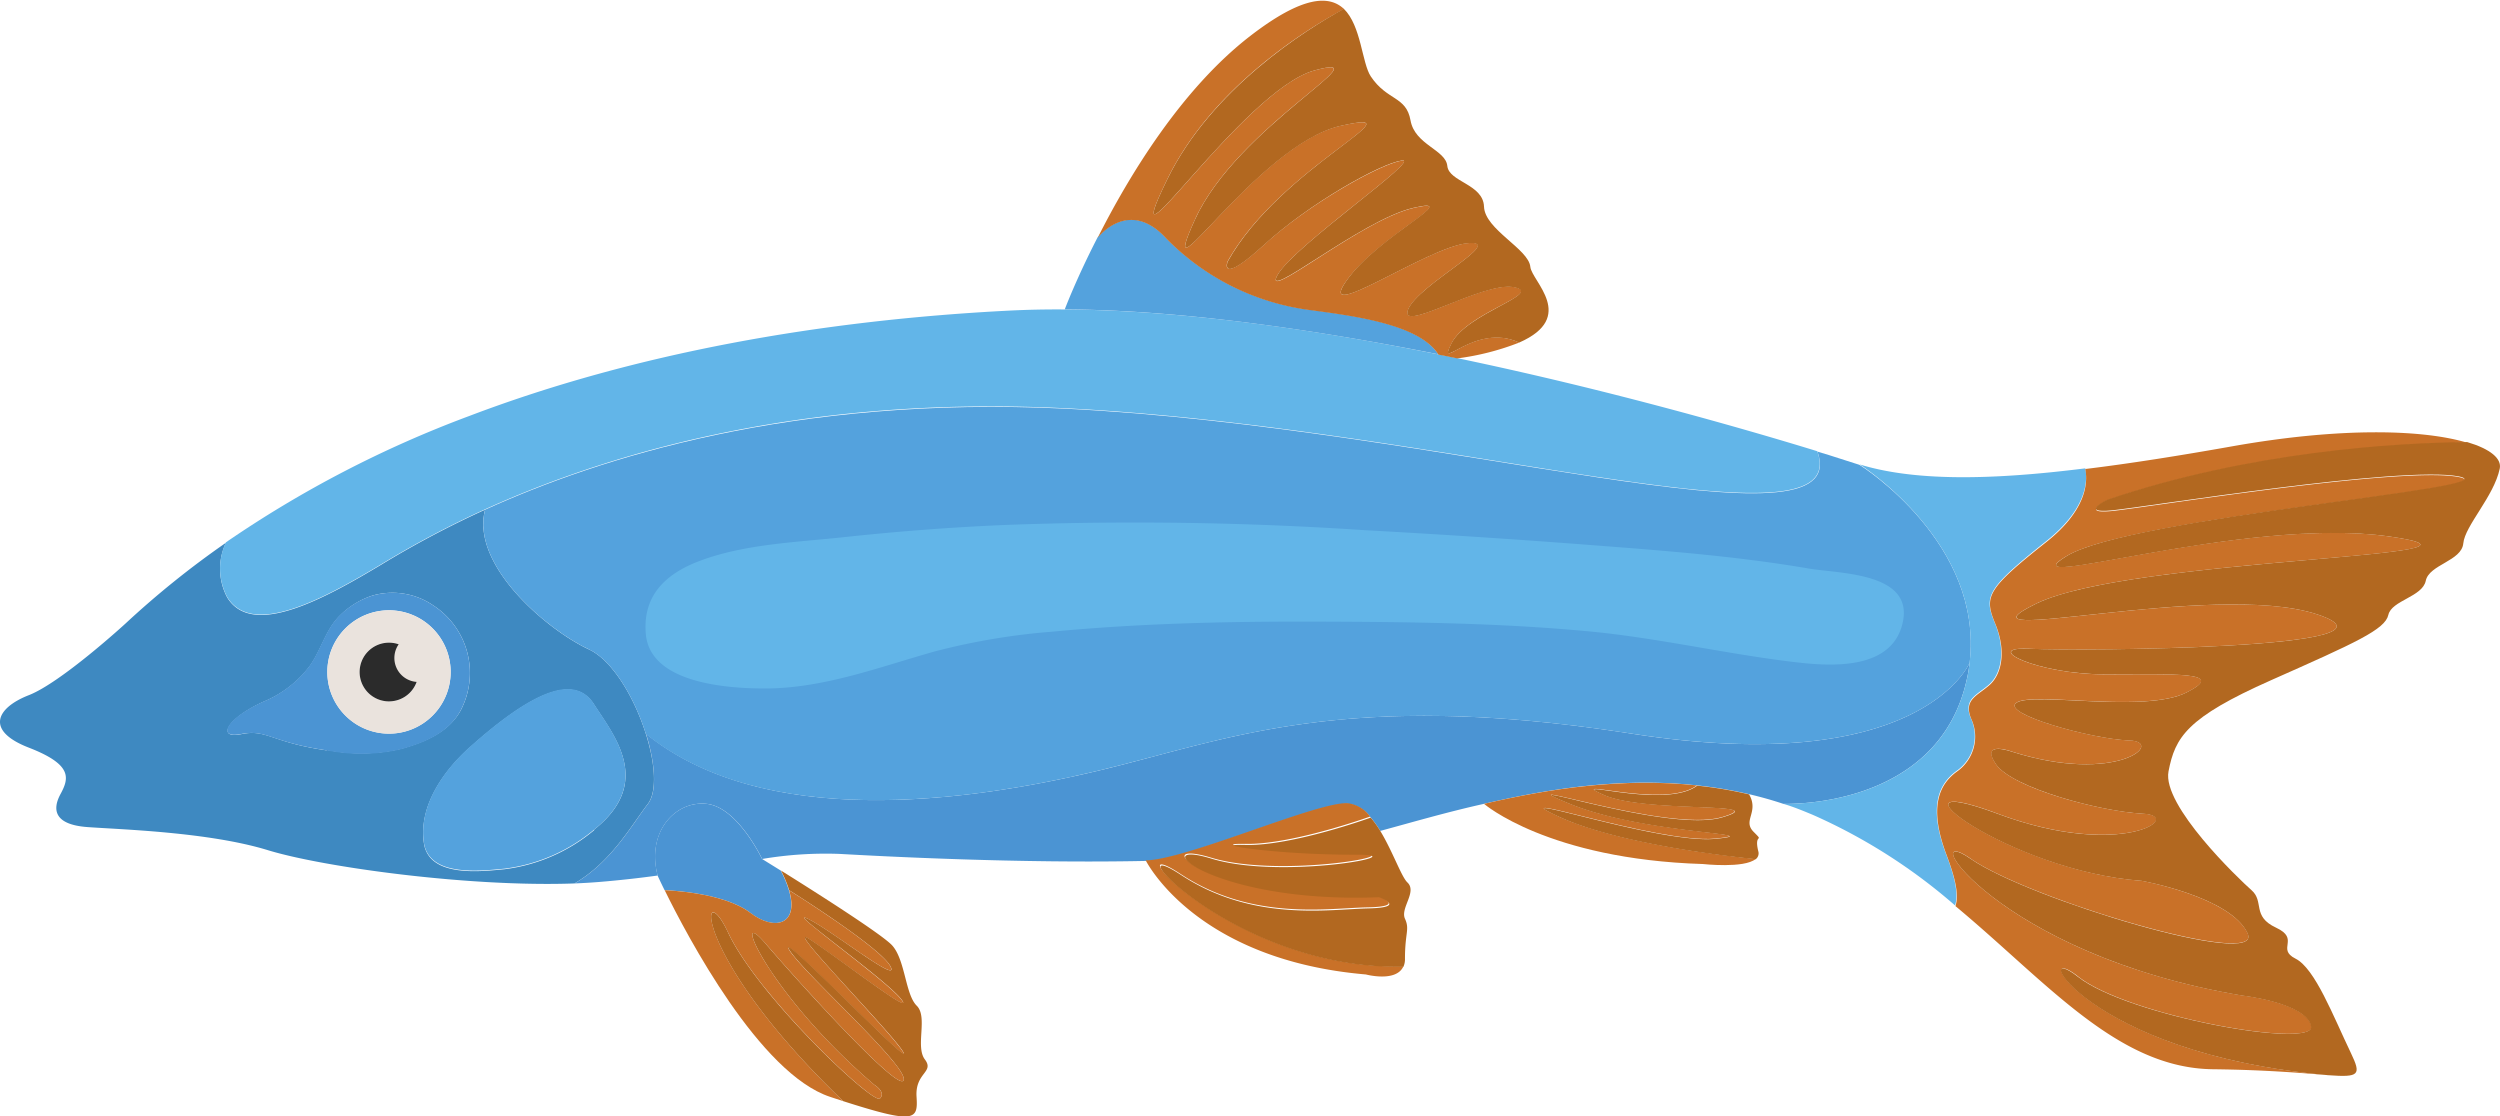 <svg xmlns="http://www.w3.org/2000/svg" viewBox="0 0 306.5 136.88"><title>blue-botia</title><g id="Layer_2" data-name="Layer 2"><g id="Ñëîé_2" data-name="Ñëîé 2"><path d="M241.47,81.26a16.2,16.2,0,0,1-.36,2.12C237.56,99.17,219,98.56,218.63,98.55h0c-1.41-.47-2.82-.86-4.22-1.19a50.57,50.57,0,0,0-6.36-1.07c-9.08-1-18,.37-26.11,2.26-4.5,1-8.77,2.25-12.72,3.32a12.62,12.62,0,0,0-1.2-1.68,4,4,0,0,0-2.76-1.64c-3.73-.19-19.26,6.7-24.5,7h-.26c-15.49.33-32.39-.57-37.56-.86a46.73,46.73,0,0,0-9.5.62h0s-3-6.36-6.81-6.76-7.39,3.4-6,8.79c-2.25.31-4.63.58-7.19.79-1,.08-2,.14-3,.18,4.5-2.62,6.95-7.08,9-9.76,1.16-1.52.88-5-.24-8.6,14.52,11.75,39.16,8.4,55.14,4.61S164.46,84.38,200,89.94C235.06,95.44,241.32,81.63,241.47,81.26Z" style="fill:#4b94d3"/><path d="M79.19,90c-1.39-4.44-4.08-9-6.94-10.36-5.19-2.4-14.56-10.37-12.78-17.15a120.17,120.17,0,0,0-12.78,6.77c-7,4.19-15.76,9-18.83,4a7.47,7.47,0,0,1-.16-6.72,111,111,0,0,0-12.34,9.93S7.5,83.68,3.53,85.23s-5.39,4.34,0,6.43,4.94,3.75,3.89,5.69-.75,3.75,3.3,4.05,14.82.59,22.15,2.84c6.79,2.08,24.72,4.54,37.56,4.07,4.5-2.62,6.95-7.08,9-9.76C80.59,97,80.31,93.55,79.19,90Zm-39.14,2-1-.16c-5.89-1-6.49-2.45-9.48-1.83s-1.9-1.87,2.79-4A13.56,13.56,0,0,0,38,81.63c1.38-1.94,1.91-4.37,3.61-6.09A10,10,0,0,1,45.72,73a8.86,8.86,0,0,1,7.36,1.2A9.87,9.87,0,0,1,56.53,87c-1.46,2.77-4.5,4-7.35,4.8A21.46,21.46,0,0,1,40.05,91.93Zm32.79,9.78a21.17,21.17,0,0,1-11,4.79c-2.54.24-7.67.85-9.36-1.79a3.4,3.4,0,0,1-.5-1.34c-.72-4.5,2.37-8.88,5.52-11.71,7.68-6.88,12.92-9.13,15.31-5.38S80.18,95.89,72.84,101.71Z" style="fill:#3e89c1"/><path d="M130.54,50.05C97.3,48.4,73.41,56.11,59.47,62.44a120.17,120.17,0,0,0-12.78,6.77c-7,4.19-15.76,9-18.83,4a7.47,7.47,0,0,1-.16-6.72A137.18,137.18,0,0,1,57.53,51c20.36-7.74,43.2-11.75,66.21-12.92,2.21-.11,4.47-.16,6.8-.14,14.36.08,30.67,2.46,45.78,5.5h0c.78.14,1.55.31,2.31.46h0c19.14,4,36,8.91,44.17,11.42C227.44,68.47,177.21,52.36,130.54,50.05Z" style="fill:#62b5e8"/><path d="M241.48,81.26h0c-.15.37-6.41,14.18-41.48,8.68-35.53-5.56-49.7.83-65.66,4.62S93.71,101.7,79.19,90c-1.39-4.44-4.08-9-6.94-10.36-5.19-2.4-14.56-10.37-12.78-17.15,13.94-6.33,37.83-14,71.07-12.39,46.67,2.31,96.9,18.42,92.29,5.27l1.42.43,3.69,1.18h0C228.39,57.21,243.2,66.71,241.48,81.26Z" style="fill:#54a2dd"/><path d="M250.85,66.36c-7.34,5.84-7.64,6.74-6.29,10s.84,6.14-.63,7.49-3.3,1.8-2.31,4.19a5.21,5.21,0,0,1-1.7,6.44c-2.1,1.5-3.6,4.19-1.35,10.18,1,2.63,1.6,4.83,1.12,6.35A68.82,68.82,0,0,0,222.25,99.9c-1.2-.5-2.41-1-3.62-1.35.41,0,18.93.62,22.48-15.17a16.2,16.2,0,0,0,.36-2.12h0C243.2,66.71,228.39,57.21,228,56.94c6.51,2,15.62,2,27.66.48C256,59.26,255.63,62.56,250.85,66.36Z" style="fill:#62b5e8"/><path d="M253.39,68.16c-7.93,4.79,21.71-4.94,39.52-2.39S261.33,68.31,249.65,74s21.71-2.89,34.43,1.32-29,4.52-35.18,4.22.75,3.14,9.28,3.14,15-.34,9.88,2.22-18.71-.12-20.81,1.23,9.28,4.49,13.78,4.64-1.43,5.51-14.48,1.34c0,0-3.79-1.33-1.84,1.58s12.75,5.79,18,6.06-2.54,5.69-17.81,0,1.34,7,17.66,8.23c0,0,10.93,2,13,6.44s-26.84-4.19-33.93-9.13S244.56,117,275,122.06c0,0,7.78.89,8.38,3.74s-22.45-1.21-28.59-6.07.59,9.41,30.69,12.08c-2.7-.19-7.19-.64-14.18-.72-11.7-.14-20.25-10.59-31.56-20,.48-1.52-.13-3.72-1.12-6.35-2.25-6-.75-8.68,1.35-10.18a5.21,5.21,0,0,0,1.7-6.44c-1-2.39.84-2.84,2.31-4.19s2-4.19.63-7.49-1.05-4.19,6.29-10c4.78-3.8,5.11-7.1,4.76-8.94,5.41-.66,11.42-1.61,18-2.78,13.74-2.44,23.68-2,28.83-.44-8.81.12-26.79,1.18-44.15,7.07,0,0-3.44,1.7.6,1.3s35.63-5.54,42.52-4.16S261.33,63.37,253.39,68.16Z" style="fill:#c97128"/><path d="M172.06,118.47c-.88,2-4.6,1-4.6,1-21-1.8-27-14-27-14h.26c5.24-.29,20.77-7.18,24.5-7a4,4,0,0,1,2.76,1.64s-9.54,3.45-15.23,3.35c-3.73-.06-.27.51,4.8.89h0c2.67.2,5.79.34,8.55.31,8-.1-9,3.1-17.58.5h0c-2.73-.83-3.72-.57-3.13.15h0c1.25,1.53,9.67,5.11,23.6,4.56,0,0,3.59,1.28-1.3,1.37s-14.18,1.7-22.95-4.09S151.21,118.94,172.06,118.47Z" style="fill:#c97128"/><path d="M172.25,112.64c.6,1.31,0,1.68,0,4.88a2.26,2.26,0,0,1-.19,1c-20.85.47-36-17-27.25-11.24s18.06,4.2,22.95,4.09,1.3-1.37,1.3-1.37c-13.93.55-22.35-3-23.6-4.56h0c-.59-.72.4-1,3.13-.15h0c8.58,2.6,25.57-.6,17.58-.5-2.76,0-5.88-.11-8.55-.31h0c-5.07-.38-8.53-1-4.8-.89,5.69.1,15.23-3.35,15.23-3.35a12.62,12.62,0,0,1,1.2,1.68c1.5,2.49,2.56,5.56,3.29,6.26C173.78,109.33,171.65,111.32,172.25,112.64Z" style="fill:#b26820"/><path d="M215.25,105.31c-1.41,1.18-6.47.62-6.47.62-19-.59-26.84-7.38-26.84-7.38,8.14-1.89,17-3.23,26.11-2.26-4,3-16.54-1.13-11.45,1.15s21.11.81,14.47,2.75-27.84-5.43-18.66-1.67,24.85,3.62,17.87,4.29-27.45-6.46-19-2.62C198.36,103.38,211.13,104.89,215.25,105.31Z" style="fill:#c97128"/><path d="M215.56,104.34a.91.91,0,0,1-.31,1c-4.12-.42-16.89-1.93-23.94-5.12-8.48-3.84,12,3.3,19,2.62s-8.69-.52-17.87-4.29,12,3.62,18.66,1.67-9.38-.48-14.47-2.75,7.42,1.86,11.45-1.15a50.57,50.57,0,0,1,6.36,1.07c1.25,2.2-.84,3.19.55,4.59S215,102,215.56,104.34Z" style="fill:#b26820"/><path d="M92,111.92c-3.4-2.59-10.52-2.78-10.52-2.78-.56-1.13-.86-1.8-.86-1.8-1.4-5.39,2.2-9.19,6-8.79s6.81,6.76,6.81,6.76h0l2.29,1.42a14.28,14.28,0,0,1,1,2.41C98,113.43,94.92,114.16,92,111.92Z" style="fill:#4b94d3"/><path d="M110.8,132.38c-.33,1.9-12.7-11.75-17-16.76s.3,6.18,13.37,17.36c0,0,1.5.9.71,1.7s-15-12.61-18.62-20.36c-3.4-7.36-4.89,2.41,14.11,20.68l-1.58-.52c-8.64-2.83-17.55-19.74-20.3-25.34,0,0,7.12.19,10.52,2.78,2.91,2.24,6,1.51,4.73-2.78.34.21,11.26,7.06,12.43,9.35s-7.38-4.57-10.18-5.87,9.48,7.39,11.48,9.88-8-5.27-11.28-7.38S109.5,126.8,110.73,129s-15.56-15.27-14-12.58S111.13,130.49,110.8,132.38Z" style="fill:#c97128"/><path d="M112.37,134.48c.18,2.83-.16,3.35-9,.52-19-18.27-17.51-28-14.11-20.68,3.59,7.75,17.82,21.16,18.62,20.36s-.71-1.7-.71-1.7C94.1,121.8,89.51,110.61,93.8,115.62s16.67,18.66,17,16.76-12.51-13.27-14.07-16,15.24,14.78,14,12.58-14.87-16-11.54-13.87,13.28,9.88,11.28,7.38S96.2,111.32,99,112.62s11.38,8.19,10.18,5.87-12.09-9.14-12.43-9.35a14.28,14.28,0,0,0-1-2.41c4.12,2.57,12.44,7.85,13.64,9.19,1.6,1.79,1.6,6,3,7.38s-.2,5,1,6.59S112.17,131.49,112.37,134.48Z" style="fill:#b26820"/><path d="M176.32,43.43c-15.11-3-31.42-5.42-45.78-5.5,0,0,1.38-3.68,4-8.78h0v0c.29-.37,3.94-4.8,8.39,0a30.1,30.1,0,0,0,17.29,8.77C165.81,38.67,174,39.67,176.32,43.43Z" style="fill:#54a2dd"/><path d="M186.25,42a31.85,31.85,0,0,1-7.59,1.94h0c-.76-.15-1.53-.32-2.31-.46h0c-2.36-3.76-10.51-4.76-16.12-5.51a30.1,30.1,0,0,1-17.29-8.77c-4.45-4.82-8.1-.39-8.39,0,3.81-7.56,10.26-18.25,18.73-24.79,6.48-5,9.71-5,11.5-3.3C160.09,3.6,148.53,10.82,143.1,22,136.22,36.08,152.39,11,161.17,8.63s-9.47,6.83-14.67,18.29,7.59-9.21,17.86-11.5-7.38,5-13.87,16.66c0,0-1.1,3,4.5-2.09s14.27-9.89,16.86-10.29-13.14,10.39-15.21,14,10.22-6.69,16.61-8.19-4.29,3.42-8.19,8.94,9.94-4.18,14.87-4.64-6.08,5.09-7.28,8.13,9.28-3.52,13-2.74-5.78,3.09-7.68,6.88S180.79,39.44,186.25,42Z" style="fill:#c97128"/><path d="M186.25,42c-5.46-2.52-10.19,3.85-8.31.1s11.38-6.12,7.68-6.88-14.17,5.78-13,2.74,12.22-8.59,7.28-8.13S161.17,40,165.06,34.43s14.57-10.43,8.19-8.94-18.67,11.78-16.61,8.19,17.81-14.37,15.21-14S160.57,24.9,155,30s-4.5,2.09-4.5,2.09c6.49-11.68,24.15-19,13.87-16.66S141.3,38.37,146.5,26.92,170,6.23,161.17,8.63,136.22,36.08,143.1,22c5.43-11.14,17-18.36,21.65-20.92,2.14,2.07,2.22,6.66,3.31,8.29,2,3,4.34,2.39,4.87,5.39s4.31,3.59,4.51,5.58,4.4,2.2,4.5,5,5.48,5.18,5.68,7.38C187.78,34.45,193.37,38.87,186.25,42Z" style="fill:#b26820"/><path d="M72.84,101.71a21.17,21.17,0,0,1-11,4.79c-2.54.24-7.67.85-9.36-1.79a3.4,3.4,0,0,1-.5-1.34c-.72-4.5,2.37-8.88,5.52-11.71,7.68-6.88,12.92-9.13,15.31-5.38S80.18,95.89,72.84,101.71Z" style="fill:#54a2dd"/><path d="M53.08,74.2A8.86,8.86,0,0,0,45.72,73a10,10,0,0,0-4.16,2.54c-1.7,1.72-2.23,4.15-3.61,6.09A13.56,13.56,0,0,1,32.32,86c-4.69,2.09-5.78,4.59-2.79,4s3.59.83,9.48,1.83l1,.16a21.46,21.46,0,0,0,9.13-.12c2.85-.78,5.89-2,7.35-4.8A9.87,9.87,0,0,0,53.08,74.2ZM47.69,89.94a7.56,7.56,0,1,1,7.56-7.56A7.55,7.55,0,0,1,47.69,89.94Z" style="fill:#4b94d3"/><path d="M47.69,74.83a7.56,7.56,0,1,0,7.56,7.55A7.55,7.55,0,0,0,47.69,74.83Zm0,11.15a3.6,3.6,0,1,1,3.6-3.6A3.6,3.6,0,0,1,47.69,86Z" style="fill:#eae3dd"/><path d="M51.29,82.38a3.6,3.6,0,1,1-3.6-3.59A3.6,3.6,0,0,1,51.29,82.38Z" style="fill:#2b2b2b"/><path d="M306.47,57.45c-.71,3.41-4.27,7-4.47,9.17s-4.19,2.59-4.6,4.58-4.19,2.4-4.59,4.19-4,3.4-14.37,8-11.77,7-12.58,11.18,8.59,13.17,10.18,14.57,0,3.19,3,4.59,0,2.6,2.39,3.8,4.6,7,6.79,11.57c1.29,2.7,1.06,3-2.79,2.72-30.1-2.67-36.83-16.94-30.69-12.08s29.19,8.91,28.59,6.07-8.38-3.74-8.38-3.74c-30.39-5.09-40.42-21.71-33.33-16.77s36,13.62,33.93,9.13-13-6.44-13-6.44c-16.32-1.19-32.93-13.92-17.66-8.23s23,.27,17.81,0-16-3.15-18-6.06,1.84-1.58,1.84-1.58c13.05,4.17,19-1.19,14.48-1.34s-15.87-3.3-13.78-4.64S263,87.47,268.06,84.9s-1.35-2.22-9.88-2.22-15.42-3.44-9.28-3.14,47.91,0,35.18-4.22S238,79.69,249.65,74s61.08-5.69,43.26-8.23S245.46,73,253.39,68.16s54.94-8.38,48.06-9.75S263,62.17,258.93,62.57s-.6-1.3-.6-1.3c17.36-5.89,35.34-7,44.15-7.07,0,0,0,0,0,0C305.34,55.05,306.72,56.23,306.47,57.45Z" style="fill:#b26820"/><path d="M48.35,80.67a2.94,2.94,0,1,1,2.94,2.94A2.94,2.94,0,0,1,48.35,80.67Z" style="fill:#eae3dd"/><path d="M85.83,68.75c-4.07,1.52-7.08,4.15-6.65,9,.54,6.08,10.14,6.65,14.55,6.66,7.22,0,14-2.61,20.82-4.53a82.14,82.14,0,0,1,14.38-2.43c11-1.05,22-1.28,33-1.24s22,.17,32.91,1.2c8.45.8,16.73,2.76,25.15,3.76,4.55.55,11.9,1,13.26-4.74,1.49-6.28-7.75-6.08-11.51-6.73-8.92-1.53-18-2.21-27-2.9S176.46,65.5,167.31,65A423.13,423.13,0,0,0,123,64.37q-9.8.43-19.56,1.49C97.65,66.48,91.3,66.7,85.83,68.75Z" style="fill:#62b5e8"/></g></g></svg>